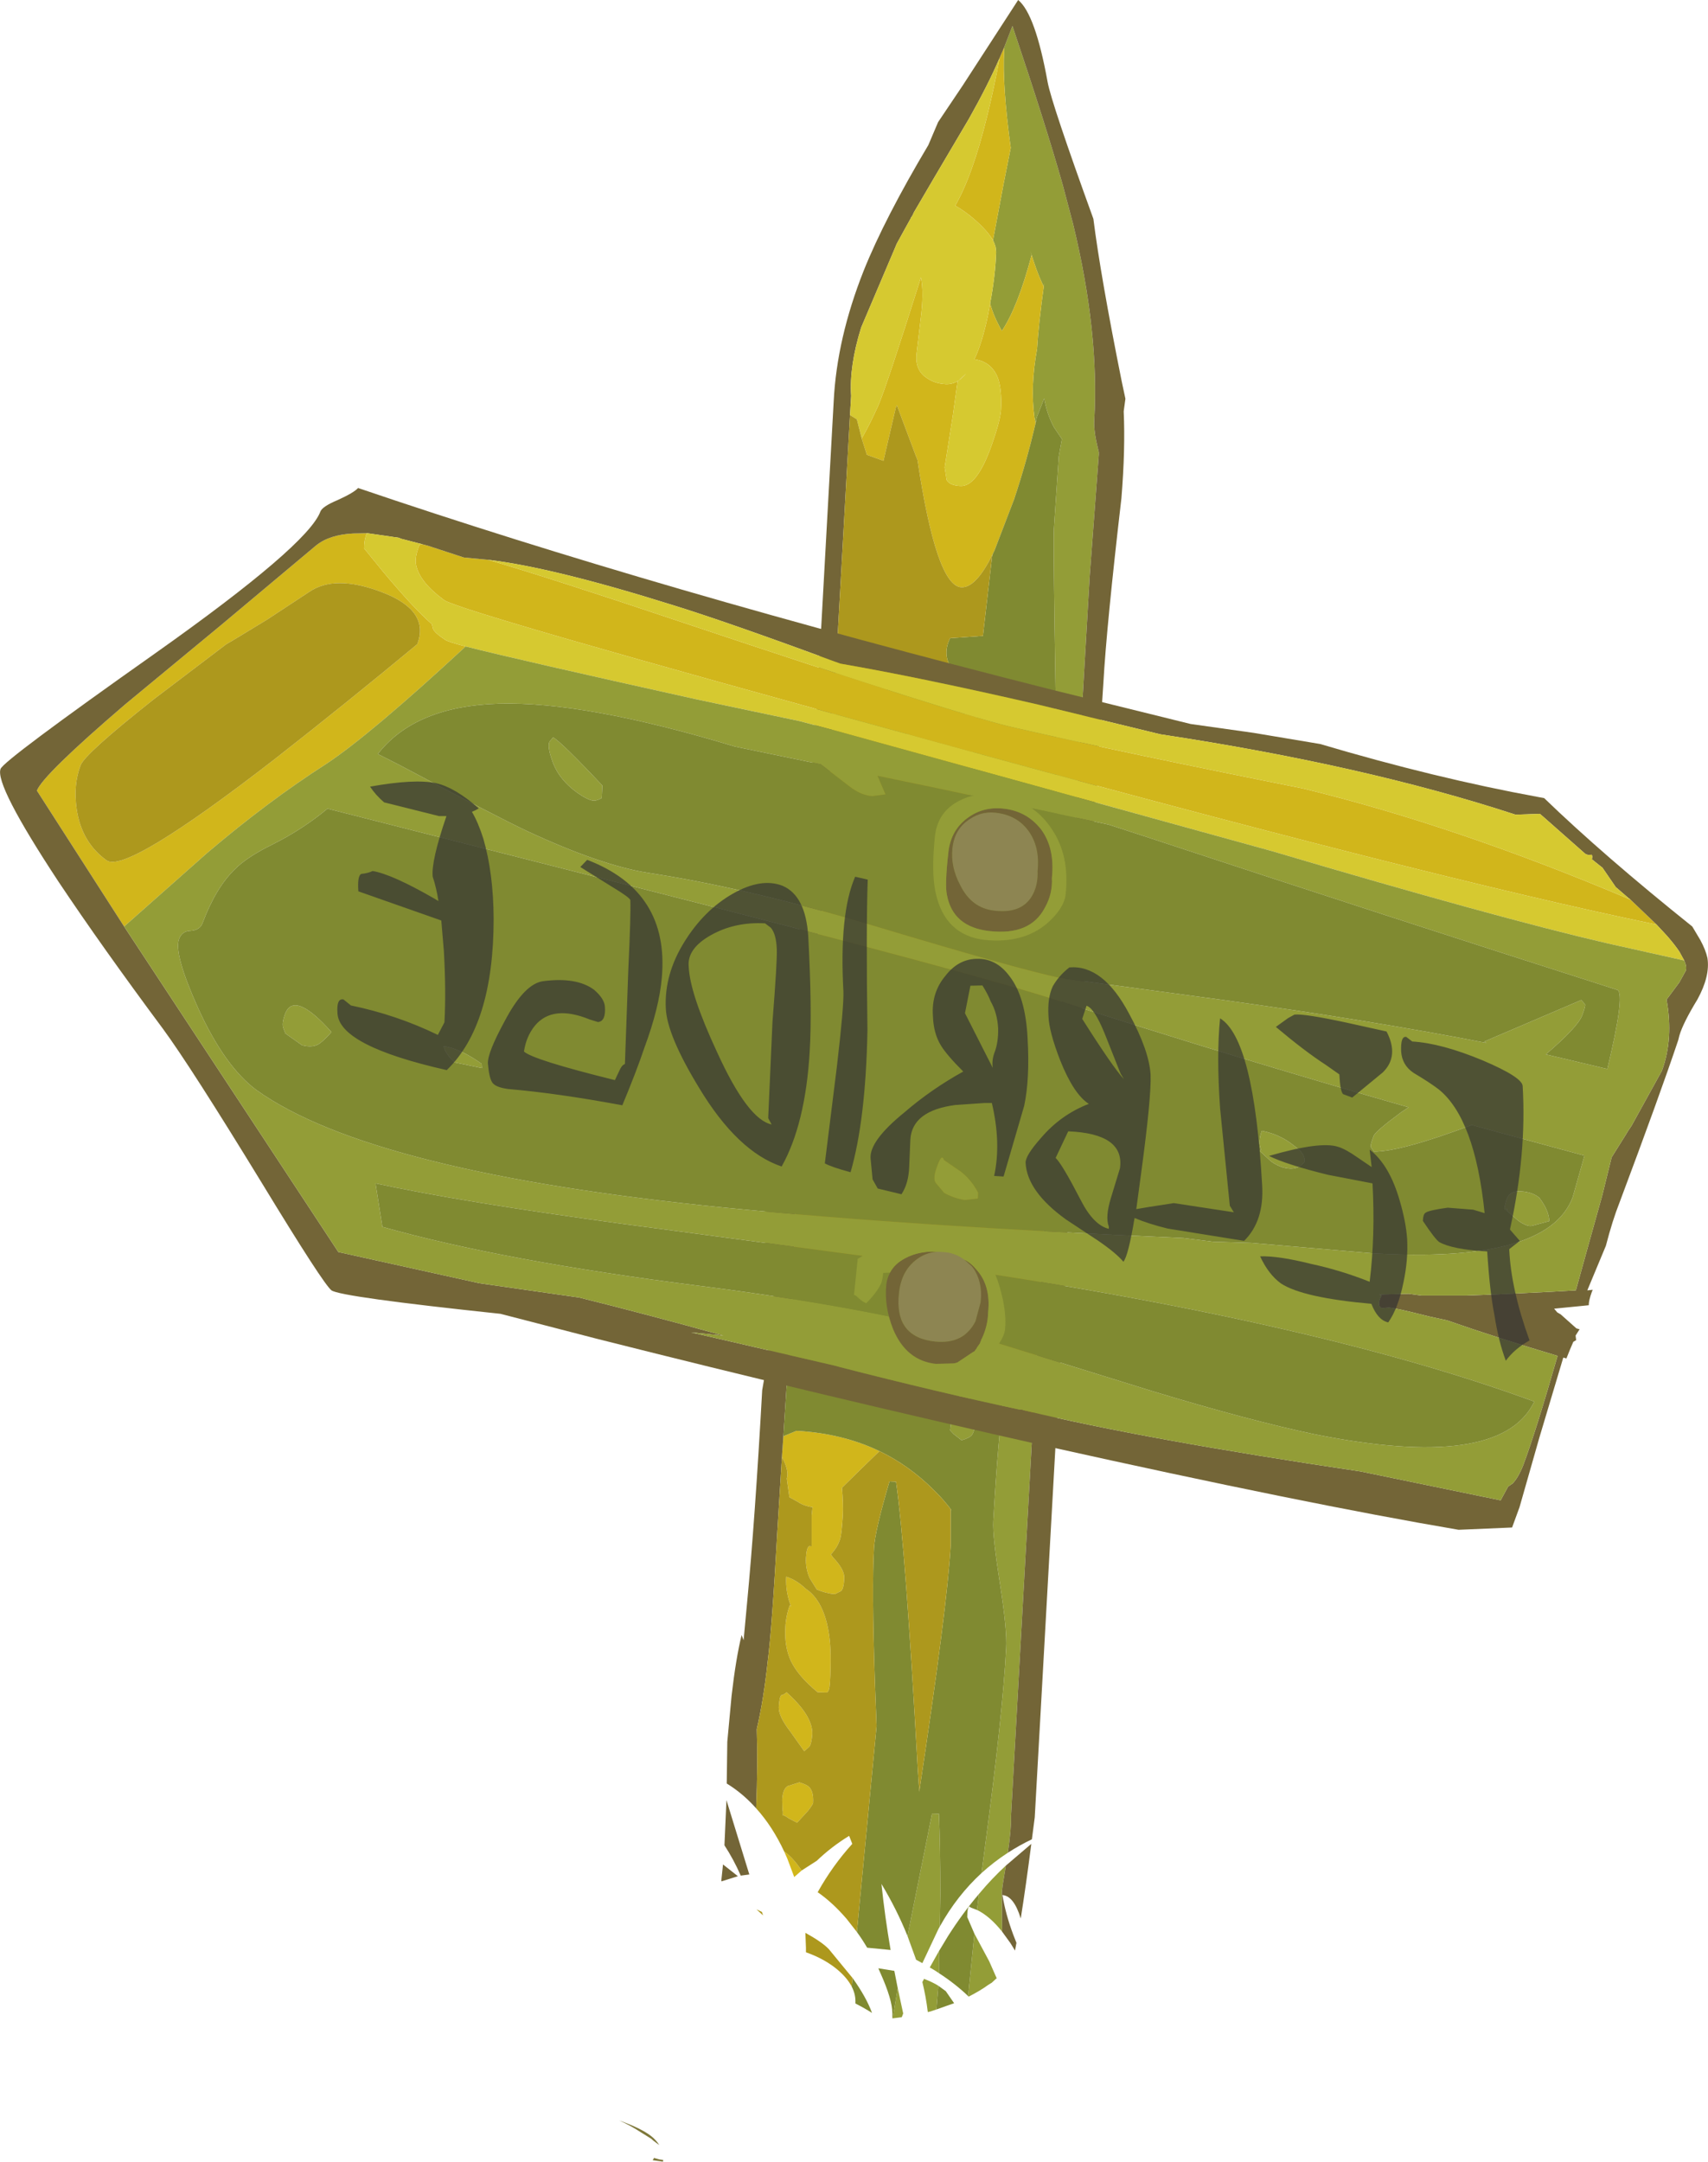 <?xml version="1.0" encoding="UTF-8" standalone="no"?>
<svg xmlns:ffdec="https://www.free-decompiler.com/flash" xmlns:xlink="http://www.w3.org/1999/xlink" ffdec:objectType="shape" height="377.85px" width="298.6px" xmlns="http://www.w3.org/2000/svg">
  <g transform="matrix(1.0, 0.0, 0.0, 1.0, 390.3, 164.05)">
    <path d="M-216.7 -122.05 L-214.85 -131.9 -213.6 -138.2 Q-215.1 -149.15 -214.75 -155.2 L-214.75 -155.75 -213.3 -159.5 Q-207.45 -142.15 -204.5 -131.7 L-202.7 -124.9 Q-198.1 -105.95 -199.0 -90.55 -199.1 -88.65 -198.35 -85.65 L-198.2 -85.0 -198.2 -84.6 -199.8 -63.2 -202.3 -20.25 -202.45 -18.45 Q-203.8 -12.7 -205.2 -10.8 -206.25 -68.3 -206.05 -71.65 L-205.2 -84.3 -204.65 -87.3 -206.0 -89.3 Q-207.25 -91.55 -207.75 -94.4 L-209.05 -91.1 -209.25 -90.1 -209.45 -91.05 Q-210.2 -96.5 -209.0 -103.05 -208.75 -107.3 -207.75 -114.55 L-207.85 -114.0 Q-209.1 -116.55 -210.15 -120.15 L-209.95 -119.45 Q-212.35 -110.4 -215.15 -106.2 -216.6 -108.75 -217.2 -111.0 -216.3 -115.8 -216.15 -119.9 L-216.15 -120.05 -216.25 -120.9 -216.45 -121.5 -216.7 -122.05 M-214.1 159.8 Q-216.55 161.4 -218.7 163.35 L-218.1 158.75 Q-215.0 135.55 -214.4 124.05 -214.2 121.0 -215.5 112.65 -216.8 104.4 -216.65 101.85 -215.8 86.95 -214.75 79.65 -212.3 81.45 -210.0 83.55 L-209.8 86.05 -213.55 153.4 Q-213.5 155.75 -214.1 159.8 M-226.0 172.7 L-226.25 173.15 -229.05 179.1 -230.15 178.5 -230.25 178.2 -231.65 174.35 -227.35 152.95 -226.15 153.0 Q-225.9 158.8 -225.9 167.1 L-226.0 172.7 M-224.2 85.95 L-223.8 82.6 Q-223.4 81.0 -222.4 79.9 -219.55 80.05 -219.75 84.0 -219.85 86.05 -220.4 86.8 -220.8 87.3 -222.2 87.7 L-223.6 86.6 -224.2 85.95 M-214.45 162.05 L-215.0 165.4 -215.15 166.7 -215.1 173.6 Q-217.3 170.85 -219.5 169.8 L-219.15 167.0 Q-216.9 164.3 -214.45 162.05 M-226.15 177.0 L-226.15 180.85 -226.75 180.45 -227.75 179.85 -226.15 177.0 M-221.05 184.85 L-219.95 173.95 -217.35 178.8 -216.05 181.75 -216.25 181.9 -216.35 182.0 -216.95 182.55 -217.05 182.6 -217.6 182.95 Q-218.9 183.9 -220.95 184.95 L-221.05 184.85 M-226.6 187.2 L-227.65 187.55 -228.1 187.65 Q-228.4 185.05 -229.05 182.4 L-228.75 181.85 Q-227.3 182.4 -226.25 183.05 L-226.6 187.2 M-233.35 183.5 L-232.4 187.9 -232.65 188.55 -234.25 188.75 -233.35 183.5" fill="#939d37" fill-rule="evenodd" stroke="none"/>
    <path d="M-214.75 -155.75 L-214.75 -155.2 Q-215.1 -149.15 -213.6 -138.2 L-214.85 -131.9 -216.7 -122.05 Q-217.65 -123.7 -219.95 -125.7 -221.55 -127.1 -223.3 -128.1 -220.25 -133.4 -217.7 -143.85 -216.45 -148.95 -215.55 -153.9 L-214.75 -155.75 M-217.2 -111.0 Q-216.6 -108.75 -215.15 -106.2 -212.35 -110.4 -209.95 -119.45 L-210.15 -120.15 Q-209.1 -116.55 -207.85 -114.0 L-207.75 -114.55 Q-208.75 -107.3 -209.0 -103.05 -210.2 -96.5 -209.45 -91.05 L-209.25 -90.1 Q-210.8 -83.4 -213.0 -76.8 L-213.25 -76.15 -216.45 -67.8 -216.7 -67.3 Q-219.65 -61.25 -222.25 -61.4 -226.6 -61.65 -229.9 -83.65 L-230.2 -84.4 -233.5 -93.2 -233.7 -92.75 -235.85 -83.5 -238.75 -84.55 -239.65 -87.4 Q-238.25 -89.85 -236.8 -93.05 -235.35 -96.35 -229.3 -115.55 -228.75 -112.9 -229.35 -108.25 L-230.1 -101.9 Q-230.25 -99.3 -228.3 -98.0 -226.9 -97.0 -224.95 -96.9 -223.0 -96.8 -221.4 -98.75 L-222.9 -97.35 -223.7 -91.55 -225.15 -82.35 -224.8 -80.15 Q-224.3 -79.2 -222.4 -79.1 -219.65 -78.95 -217.2 -85.5 -215.45 -90.3 -215.3 -92.4 -215.1 -96.35 -216.0 -98.35 -217.15 -100.85 -219.95 -101.25 -218.6 -104.1 -217.6 -108.85 L-217.2 -111.0 M-250.15 162.9 L-251.45 164.05 -252.65 160.85 -253.2 159.6 Q-251.8 160.5 -250.15 162.9 M-253.6 90.6 L-253.35 87.0 -251.05 86.05 Q-243.0 86.5 -236.55 89.6 L-239.9 92.85 -243.1 96.0 Q-242.85 98.9 -242.95 100.8 -243.15 103.95 -243.4 104.9 -243.9 106.5 -245.05 107.65 L-244.65 108.2 Q-242.6 110.35 -242.7 111.85 -242.8 113.65 -243.25 114.05 L-244.35 114.6 Q-245.8 114.5 -247.5 113.8 L-248.75 111.8 Q-249.5 110.1 -249.4 108.25 -249.3 106.4 -248.8 106.2 L-248.4 106.25 -248.4 100.8 -248.25 99.4 Q-249.75 99.2 -250.85 98.45 L-252.3 97.65 -252.75 94.4 Q-252.35 93.2 -253.35 91.1 L-253.6 90.6 M-250.55 147.5 Q-249.25 147.9 -248.85 148.3 -248.05 149.1 -248.15 151.05 -248.15 151.35 -249.1 152.55 L-250.95 154.55 -252.4 153.8 Q-253.15 153.25 -253.45 153.25 -253.4 152.5 -253.5 152.35 L-253.55 150.55 Q-253.45 148.65 -252.6 148.15 L-250.55 147.5 M-254.15 134.35 Q-254.05 132.55 -253.7 132.25 -253.25 132.2 -252.8 131.75 -248.15 135.9 -248.3 139.1 -248.45 140.9 -248.85 141.3 L-249.7 142.05 -252.15 138.6 Q-254.2 135.95 -254.15 134.35 M-252.85 111.55 Q-251.0 112.15 -249.45 113.65 -246.2 115.8 -245.35 121.75 -244.9 124.7 -245.2 130.0 -245.3 131.75 -245.8 131.8 L-247.35 131.75 Q-250.7 129.0 -252.0 126.35 -253.2 123.8 -253.0 120.4 -252.9 118.4 -252.25 116.6 L-252.15 116.5 -251.95 116.9 Q-253.0 114.3 -252.85 111.55" fill="#d1b61b" fill-rule="evenodd" stroke="none"/>
    <path d="M-202.45 -18.45 L-202.3 -20.25 -199.8 -63.2 -198.2 -84.6 -198.2 -85.0 -198.35 -85.65 Q-199.1 -88.65 -199.0 -90.55 -198.1 -105.95 -202.7 -124.9 L-204.5 -131.7 Q-207.45 -142.15 -213.3 -159.5 L-214.75 -155.75 -215.55 -153.9 Q-217.6 -149.15 -220.9 -143.3 L-226.95 -133.05 -230.55 -126.9 -230.75 -126.45 -230.9 -126.2 -231.05 -126.0 -231.1 -125.85 -232.1 -124.05 -233.5 -121.5 -233.6 -121.3 -233.65 -121.15 -239.75 -106.8 Q-241.85 -100.05 -241.5 -94.85 L-241.7 -91.5 -244.5 -41.5 -244.6 -39.65 -246.7 -2.55 Q-248.1 0.85 -248.5 8.05 -249.35 22.95 -251.2 41.2 -251.3 50.9 -251.8 62.4 L-251.85 62.9 -251.95 64.7 -251.95 65.25 -252.0 65.9 -252.05 66.6 -252.05 67.0 -253.35 87.0 -253.6 90.6 -254.4 103.6 Q-255.35 120.75 -256.1 126.45 -256.8 133.05 -258.0 138.2 -257.8 144.25 -258.1 152.05 -260.4 149.45 -263.25 147.7 L-263.15 140.4 -262.4 132.35 Q-261.65 125.85 -260.65 121.75 L-260.3 122.65 -259.7 116.2 Q-258.3 101.5 -257.05 78.95 L-256.05 73.2 Q-255.15 67.25 -255.05 62.55 -255.05 56.55 -256.6 52.8 L-256.3 50.45 Q-256.15 47.85 -257.2 43.7 L-257.3 43.3 -257.15 41.05 Q-255.6 16.65 -253.55 1.75 -252.65 6.75 -252.0 13.6 -248.85 -16.75 -247.0 -49.55 L-244.55 -93.9 Q-244.0 -104.9 -239.3 -116.75 -235.65 -125.85 -228.0 -138.7 L-226.3 -142.7 -222.0 -149.1 -212.3 -164.05 Q-209.3 -161.6 -207.15 -149.7 -206.45 -145.95 -199.15 -125.8 -197.9 -115.85 -194.2 -97.4 L-193.55 -94.35 -193.85 -92.15 Q-193.55 -85.5 -194.25 -76.95 -196.85 -54.6 -197.4 -44.7 L-203.55 48.85 -209.4 153.6 -209.9 157.45 Q-212.1 158.5 -214.1 159.8 -213.5 155.75 -213.55 153.4 L-209.8 86.05 -209.65 84.0 -207.75 49.5 -203.35 -7.65 -202.45 -18.45 M-260.8 163.8 Q-262.05 160.95 -263.65 158.5 L-263.3 150.65 -263.3 150.6 -259.3 163.6 -260.8 163.8 M-264.15 164.8 L-264.2 164.7 -263.9 161.85 -261.3 163.9 -264.15 164.8 M-215.1 173.6 L-215.15 166.7 -215.0 165.4 -214.45 162.05 -210.0 158.25 Q-210.95 165.65 -211.85 171.3 -213.05 167.35 -215.05 167.2 -214.5 170.55 -213.15 174.15 L-212.6 175.55 -212.85 176.9 -213.65 175.6 -215.1 173.6" fill="#736537" fill-rule="evenodd" stroke="none"/>
    <path d="M-216.7 -122.05 L-216.45 -121.5 -216.25 -120.9 -216.15 -120.05 -216.15 -119.9 Q-216.3 -115.8 -217.2 -111.0 L-217.6 -108.85 Q-218.6 -104.1 -219.95 -101.25 -217.15 -100.85 -216.0 -98.35 -215.1 -96.35 -215.3 -92.4 -215.45 -90.3 -217.2 -85.5 -219.65 -78.95 -222.4 -79.1 -224.3 -79.2 -224.8 -80.15 L-225.15 -82.35 -223.7 -91.55 -222.9 -97.35 -221.4 -98.75 Q-223.0 -96.8 -224.95 -96.9 -226.9 -97.0 -228.3 -98.0 -230.25 -99.3 -230.1 -101.9 L-229.35 -108.25 Q-228.75 -112.9 -229.3 -115.55 -235.35 -96.35 -236.8 -93.05 -238.25 -89.85 -239.65 -87.4 L-240.5 -90.75 -241.7 -91.5 -241.5 -94.85 Q-241.85 -100.05 -239.75 -106.8 L-233.65 -121.15 -233.6 -121.3 -233.5 -121.5 -232.1 -124.05 -231.1 -125.85 -231.05 -126.0 -230.9 -126.2 -230.75 -126.45 -230.55 -126.9 -226.95 -133.05 -220.9 -143.3 Q-217.6 -149.15 -215.55 -153.9 -216.45 -148.95 -217.7 -143.85 -220.25 -133.4 -223.3 -128.1 -221.55 -127.1 -219.95 -125.7 -217.65 -123.7 -216.7 -122.05" fill="#d6c930" fill-rule="evenodd" stroke="none"/>
    <path d="M-209.25 -90.1 L-209.05 -91.1 -207.75 -94.4 Q-207.25 -91.55 -206.0 -89.3 L-204.65 -87.3 -205.2 -84.3 -206.05 -71.65 Q-206.25 -68.3 -205.2 -10.8 -203.8 -12.7 -202.45 -18.45 L-203.35 -7.65 Q-204.8 -6.85 -206.6 -6.95 -218.35 -7.6 -220.4 -18.8 -221.05 -22.5 -220.7 -27.6 L-220.1 -34.05 -219.55 -40.3 Q-227.6 -35.35 -233.25 -35.65 -240.25 -36.05 -243.35 -38.2 L-244.6 -39.65 -244.5 -41.5 Q-241.4 -42.8 -235.0 -43.6 -228.05 -44.45 -224.15 -47.55 -225.5 -49.85 -224.2 -52.5 L-218.45 -52.9 -218.45 -53.0 -216.85 -66.85 -216.7 -67.3 -216.45 -67.8 -213.25 -76.15 -213.0 -76.8 Q-210.8 -83.4 -209.25 -90.1 M-218.7 163.35 Q-223.0 167.3 -226.0 172.7 L-225.9 167.1 Q-225.9 158.8 -226.15 153.0 L-227.35 152.95 -231.65 174.35 Q-233.5 169.75 -236.2 165.25 -235.6 171.0 -234.6 176.8 L-238.7 176.4 Q-239.55 174.95 -240.5 173.65 L-237.05 137.65 -237.35 129.95 Q-237.9 113.35 -237.5 106.55 -237.35 103.55 -234.8 94.9 L-233.65 94.95 Q-232.0 106.5 -229.85 145.25 L-229.6 148.9 -229.6 149.15 Q-224.7 116.85 -224.1 106.15 L-224.1 99.75 -223.85 100.05 Q-225.35 98.05 -227.05 96.4 -231.3 92.15 -236.55 89.6 -243.0 86.5 -251.05 86.05 L-253.35 87.0 -252.05 67.0 -252.05 66.6 -252.0 65.9 -251.95 65.25 -251.95 64.7 -251.85 62.9 Q-242.7 61.05 -236.85 62.5 -229.5 64.35 -231.4 70.95 -222.1 74.1 -214.75 79.65 -215.8 86.95 -216.65 101.85 -216.8 104.4 -215.5 112.65 -214.2 121.0 -214.4 124.05 -215.0 135.55 -218.1 158.75 L-218.7 163.35 M-210.0 83.55 L-209.65 84.0 -209.8 86.05 -210.0 83.55 M-224.2 85.95 L-223.6 86.6 -222.2 87.7 Q-220.8 87.3 -220.4 86.8 -219.85 86.05 -219.75 84.0 -219.55 80.05 -222.4 79.9 -223.4 81.0 -223.8 82.6 L-224.2 85.95 M-241.25 181.7 Q-238.85 185.05 -237.85 187.8 -239.1 187.0 -240.75 186.15 L-240.75 185.75 Q-240.75 184.45 -241.4 183.2 L-241.25 181.7 M-219.15 167.0 L-219.5 169.8 -220.55 169.4 -220.85 169.2 Q-221.2 169.35 -221.2 171.05 L-219.95 173.95 -221.05 184.85 Q-223.3 182.7 -226.15 180.85 L-226.15 177.0 -224.55 174.35 Q-222.0 170.35 -219.15 167.0 M-226.25 183.05 L-224.95 184.0 -223.5 186.1 -226.6 187.2 -226.25 183.05 M-234.25 188.75 L-234.3 188.75 -234.3 187.8 Q-234.3 185.5 -236.35 180.9 L-236.75 180.0 -233.95 180.45 -233.35 183.5 -234.25 188.75" fill="#808a31" fill-rule="evenodd" stroke="none"/>
    <path d="M-240.5 173.65 L-242.3 171.35 Q-244.75 168.5 -247.35 166.7 -244.75 162.05 -241.3 158.25 L-241.85 156.85 Q-244.95 158.75 -247.5 161.2 L-250.15 162.9 Q-251.8 160.5 -253.2 159.6 -255.25 155.2 -258.1 152.05 -257.8 144.25 -258.0 138.2 -256.8 133.05 -256.1 126.45 -255.35 120.75 -254.4 103.6 L-253.6 90.6 -253.35 91.1 Q-252.35 93.2 -252.75 94.4 L-252.3 97.65 -250.85 98.45 Q-249.75 99.2 -248.25 99.4 L-248.4 100.8 -248.4 106.25 -248.8 106.2 Q-249.3 106.4 -249.4 108.25 -249.5 110.1 -248.75 111.8 L-247.5 113.8 Q-245.8 114.5 -244.35 114.6 L-243.25 114.05 Q-242.8 113.65 -242.7 111.85 -242.6 110.35 -244.65 108.2 L-245.05 107.65 Q-243.9 106.5 -243.4 104.9 -243.15 103.95 -242.95 100.8 -242.85 98.9 -243.1 96.0 L-239.9 92.85 -236.55 89.6 Q-231.3 92.15 -227.05 96.4 -225.35 98.05 -223.85 100.05 L-224.1 99.75 -224.1 106.15 Q-224.7 116.85 -229.6 149.15 L-229.6 148.9 -229.85 145.25 Q-232.0 106.5 -233.65 94.95 L-234.8 94.9 Q-237.35 103.55 -237.5 106.55 -237.9 113.35 -237.35 129.95 L-237.05 137.65 -240.5 173.65 M-251.85 62.9 L-251.8 62.4 Q-251.3 50.9 -251.2 41.2 -249.35 22.95 -248.5 8.05 -248.1 0.85 -246.7 -2.55 L-244.6 -39.65 -243.35 -38.2 Q-240.25 -36.05 -233.25 -35.65 -227.6 -35.35 -219.55 -40.3 L-220.1 -34.05 -220.7 -27.6 Q-221.05 -22.5 -220.4 -18.8 -218.35 -7.6 -206.6 -6.95 -204.8 -6.85 -203.35 -7.65 L-207.75 49.5 -209.65 84.0 -210.0 83.55 Q-212.3 81.45 -214.75 79.65 -222.1 74.1 -231.4 70.95 -229.5 64.35 -236.85 62.5 -242.7 61.05 -251.85 62.9 M-244.5 -41.5 L-241.7 -91.5 -240.5 -90.75 -239.65 -87.4 -238.75 -84.55 -235.85 -83.5 -233.7 -92.75 -233.5 -93.2 -230.2 -84.4 -229.9 -83.65 Q-226.6 -61.65 -222.25 -61.4 -219.65 -61.25 -216.7 -67.3 L-216.85 -66.85 -218.45 -53.0 -218.45 -52.9 -224.2 -52.5 Q-225.5 -49.85 -224.15 -47.55 -228.05 -44.45 -235.0 -43.6 -241.4 -42.8 -244.5 -41.5 M-252.85 111.55 Q-253.0 114.3 -251.95 116.9 L-252.15 116.5 -252.25 116.6 Q-252.9 118.4 -253.0 120.4 -253.2 123.8 -252.0 126.35 -250.7 129.0 -247.35 131.75 L-245.8 131.8 Q-245.3 131.75 -245.2 130.0 -244.9 124.7 -245.35 121.75 -246.2 115.8 -249.45 113.65 -251.0 112.15 -252.85 111.55 M-254.15 134.35 Q-254.2 135.95 -252.15 138.6 L-249.7 142.05 -248.85 141.3 Q-248.45 140.9 -248.3 139.1 -248.15 135.9 -252.8 131.75 -253.25 132.2 -253.7 132.25 -254.05 132.55 -254.15 134.35 M-250.55 147.5 L-252.6 148.15 Q-253.45 148.65 -253.55 150.55 L-253.5 152.35 Q-253.4 152.5 -253.45 153.25 -253.15 153.25 -252.4 153.8 L-250.95 154.55 -249.1 152.55 Q-248.15 151.35 -248.15 151.05 -248.05 149.1 -248.85 148.3 -249.25 147.9 -250.55 147.5 M-256.9 170.75 L-258.05 169.7 -257.1 170.15 -256.9 170.75 M-241.4 183.2 Q-242.15 181.75 -243.7 180.4 -246.0 178.4 -249.4 177.2 L-249.4 176.4 -249.5 173.8 Q-246.6 175.4 -245.4 176.65 L-241.25 181.7 -241.4 183.2" fill="#ad981d" fill-rule="evenodd" stroke="none"/>
    <path d="M-368.6 -2.1 L-383.85 -25.85 Q-382.8 -28.6 -368.45 -40.9 L-351.7 -54.75 -335.05 -68.7 Q-332.7 -70.6 -328.55 -70.8 L-326.1 -70.85 -326.2 -70.8 Q-326.65 -69.65 -326.65 -68.2 L-323.35 -64.15 Q-318.05 -57.8 -314.8 -54.95 L-314.6 -54.15 Q-314.35 -53.45 -312.45 -52.2 -312.1 -51.9 -308.9 -51.05 -325.65 -35.55 -333.3 -30.5 -343.45 -24.0 -354.15 -14.9 L-368.6 -2.1 M-316.4 -68.9 L-315.45 -68.65 -309.2 -66.6 -304.95 -66.2 Q-293.6 -62.85 -271.7 -55.5 -221.25 -38.6 -212.7 -36.8 -193.95 -32.5 -162.6 -26.25 -135.8 -19.75 -105.25 -6.8 L-100.8 -2.55 -100.75 -2.45 Q-140.35 -10.6 -228.25 -34.8 -309.85 -57.15 -312.65 -59.15 -316.9 -62.25 -317.55 -65.25 -317.85 -66.6 -317.0 -68.7 -316.95 -68.9 -316.4 -68.9 M-343.6 -55.75 Q-350.25 -51.7 -350.8 -51.4 L-363.45 -41.8 Q-375.45 -32.3 -376.2 -30.3 -377.5 -26.95 -376.9 -22.65 -376.05 -16.8 -371.65 -13.65 -368.25 -11.25 -342.35 -31.3 -329.45 -41.4 -317.35 -51.45 -315.1 -57.35 -323.55 -60.55 -331.8 -63.7 -336.3 -60.55 L-343.6 -55.75" fill="#d1b61b" fill-rule="evenodd" stroke="none"/>
    <path d="M-327.7 -78.75 Q-275.1 -60.85 -206.45 -43.5 L-182.15 -37.5 -171.15 -35.95 -159.5 -34.0 Q-139.45 -28.05 -121.45 -24.75 L-120.35 -24.55 Q-110.0 -14.55 -94.45 -2.1 L-93.05 0.25 Q-92.1 2.0 -91.8 3.4 -91.3 6.55 -93.55 10.65 -96.05 14.75 -96.7 16.95 L-96.9 17.75 Q-100.1 27.3 -107.15 46.1 -108.4 49.25 -109.55 53.7 L-112.8 61.5 -111.85 61.4 -112.0 61.75 Q-112.55 63.25 -112.55 64.1 L-114.05 64.25 -118.6 64.7 -118.05 65.35 -117.45 65.7 -114.7 68.15 -114.15 68.3 -114.85 69.4 -114.75 70.2 -115.25 70.5 -115.85 71.9 -116.45 73.4 -117.0 73.25 -121.2 87.3 -124.65 99.4 -125.95 102.95 -135.3 103.35 Q-162.1 98.8 -207.05 88.8 -246.2 80.0 -286.0 69.95 L-302.8 65.6 Q-330.7 62.65 -332.35 61.5 -333.8 60.35 -344.45 42.85 -356.95 22.4 -361.8 15.8 -372.5 1.4 -380.05 -9.9 -391.25 -26.9 -390.2 -29.65 -389.65 -31.15 -363.1 -49.9 -336.55 -68.7 -334.3 -74.6 -334.0 -75.5 -331.25 -76.65 -328.4 -77.95 -327.7 -78.75 M-326.1 -70.85 L-328.55 -70.8 Q-332.7 -70.6 -335.05 -68.7 L-351.7 -54.75 -368.45 -40.9 Q-382.8 -28.6 -383.85 -25.85 L-368.6 -2.1 -357.15 15.3 -331.15 54.8 -306.5 60.25 -289.05 62.75 Q-277.55 65.6 -263.85 69.4 L-269.45 68.85 -244.4 74.65 -243.3 74.95 Q-226.55 79.25 -212.0 82.35 L-211.7 82.35 -210.9 82.55 Q-190.15 87.55 -152.45 93.15 L-127.95 98.2 -126.65 95.8 -125.85 95.25 Q-124.85 94.2 -124.0 92.05 -121.8 86.2 -118.0 72.95 -128.4 69.85 -137.3 66.75 L-140.5 66.05 Q-146.2 64.6 -147.5 64.5 L-148.65 64.6 Q-149.6 64.4 -148.95 62.7 L-148.75 62.4 -149.2 62.25 -148.4 62.2 -144.0 62.1 -141.8 62.4 -133.9 62.4 -128.55 62.2 -119.25 61.75 -114.8 61.5 -112.6 53.55 -110.2 44.95 -108.55 38.25 -105.95 34.1 -105.6 33.5 -105.65 33.6 -105.05 32.7 -99.75 23.1 Q-97.7 17.5 -98.95 10.65 L-98.7 10.35 -96.7 7.65 -95.6 5.65 Q-95.35 5.0 -95.85 3.85 L-96.7 2.3 Q-97.5 1.1 -98.85 -0.45 L-100.8 -2.55 -105.25 -6.8 -105.75 -7.2 -107.6 -8.8 -107.8 -8.95 -110.2 -12.45 -110.25 -12.45 -112.0 -13.85 Q-111.85 -14.45 -112.05 -14.65 L-112.65 -14.6 -113.15 -14.8 -120.4 -21.2 -121.1 -21.8 -125.35 -21.65 Q-151.75 -30.3 -187.45 -35.7 L-208.85 -40.9 Q-229.0 -45.55 -243.4 -48.05 -263.15 -55.35 -272.9 -58.35 -293.65 -64.85 -304.95 -66.2 L-309.2 -66.6 -315.45 -68.65 -316.4 -68.9 -320.25 -69.9 -320.55 -70.05 -326.1 -70.85 M-125.1 65.6 L-125.2 65.6 -125.05 65.6 -125.1 65.6" fill="#736537" fill-rule="evenodd" stroke="none"/>
    <path d="M-326.1 -70.85 L-320.55 -70.05 -320.25 -69.9 -316.4 -68.9 Q-316.95 -68.9 -317.0 -68.7 -317.85 -66.6 -317.55 -65.25 -316.9 -62.25 -312.65 -59.15 -309.85 -57.15 -228.25 -34.8 -140.35 -10.6 -100.75 -2.45 L-100.8 -2.55 -98.85 -0.45 Q-97.5 1.1 -96.7 2.3 L-95.85 3.85 -96.7 3.65 -109.25 0.85 Q-128.85 -3.7 -168.0 -15.3 L-244.1 -36.3 -250.5 -38.0 -268.5 -41.8 Q-299.85 -48.75 -308.9 -51.05 -312.1 -51.9 -312.45 -52.2 -314.35 -53.45 -314.6 -54.15 L-314.8 -54.95 Q-318.05 -57.8 -323.35 -64.15 L-326.65 -68.2 Q-326.65 -69.65 -326.2 -70.8 L-326.1 -70.85 M-304.95 -66.2 Q-293.65 -64.85 -272.9 -58.35 -263.15 -55.35 -243.4 -48.05 -229.0 -45.55 -208.85 -40.9 L-187.45 -35.7 Q-151.75 -30.3 -125.35 -21.65 L-121.1 -21.8 -120.4 -21.2 -113.15 -14.8 -112.65 -14.6 -112.05 -14.65 Q-111.85 -14.45 -112.0 -13.85 L-110.25 -12.45 -110.2 -12.45 -107.8 -8.95 -107.6 -8.8 -105.75 -7.2 -105.25 -6.8 Q-135.8 -19.75 -162.6 -26.25 -193.95 -32.5 -212.7 -36.8 -221.25 -38.6 -271.7 -55.5 -293.6 -62.85 -304.95 -66.2" fill="#d6c930" fill-rule="evenodd" stroke="none"/>
    <path d="M-343.6 -55.75 L-336.3 -60.55 Q-331.8 -63.7 -323.55 -60.55 -315.1 -57.35 -317.35 -51.45 -329.45 -41.4 -342.35 -31.3 -368.25 -11.25 -371.65 -13.65 -376.05 -16.8 -376.9 -22.65 -377.5 -26.95 -376.2 -30.3 -375.45 -32.3 -363.45 -41.8 L-350.8 -51.4 Q-350.25 -51.7 -343.6 -55.75" fill="#ad981d" fill-rule="evenodd" stroke="none"/>
    <path d="M-95.85 3.85 Q-95.35 5.0 -95.6 5.65 L-96.7 7.65 -98.7 10.35 -98.95 10.65 Q-97.7 17.5 -99.75 23.1 L-105.05 32.7 -105.65 33.6 -105.6 33.5 -105.95 34.1 -108.55 38.25 -110.2 44.95 -112.6 53.55 -114.8 61.5 -119.25 61.75 -128.55 62.2 -133.9 62.4 -141.8 62.4 -144.0 62.1 -148.4 62.2 -149.2 62.25 -148.75 62.4 -148.95 62.7 Q-149.6 64.4 -148.65 64.6 L-147.5 64.5 Q-146.2 64.6 -140.5 66.05 L-137.3 66.75 Q-128.4 69.85 -118.0 72.95 -121.8 86.2 -124.0 92.05 -124.85 94.2 -125.85 95.25 L-126.65 95.8 -127.95 98.2 -152.45 93.15 Q-190.15 87.55 -210.9 82.55 L-211.7 82.35 -212.0 82.35 Q-226.55 79.25 -243.3 74.95 L-244.4 74.65 -269.45 68.85 -263.85 69.4 Q-277.55 65.6 -289.05 62.75 L-306.5 60.25 -331.15 54.8 -357.15 15.3 -368.6 -2.1 -354.15 -14.9 Q-343.45 -24.0 -333.3 -30.5 -325.65 -35.55 -308.9 -51.05 -299.85 -48.75 -268.5 -41.8 L-250.5 -38.0 -244.1 -36.3 -168.0 -15.3 Q-128.85 -3.7 -109.25 0.85 L-96.7 3.65 -95.85 3.85 M-354.85 -2.8 Q-355.3 -1.45 -357.0 -1.35 -358.5 -1.3 -359.0 0.1 -359.95 2.65 -355.65 12.2 -351.0 22.4 -345.45 26.5 -325.3 40.9 -263.5 47.05 -230.7 50.3 -183.4 52.35 L-178.2 53.0 -171.55 53.2 -150.6 55.0 Q-119.7 56.9 -115.35 45.2 L-113.3 37.95 -133.0 32.6 Q-145.35 37.25 -150.1 37.25 L-150.65 36.45 Q-150.8 36.2 -150.15 34.5 -149.85 33.7 -145.45 30.45 L-144.05 29.5 Q-174.15 20.9 -205.0 10.95 -220.05 6.05 -279.2 -9.0 L-333.05 -22.7 Q-337.3 -19.15 -342.55 -16.5 -347.15 -14.25 -349.25 -12.1 -352.55 -8.9 -354.85 -2.8 M-293.85 -31.35 Q-294.6 -33.5 -294.25 -34.4 L-293.6 -35.15 Q-292.15 -34.35 -285.0 -26.75 L-285.1 -24.55 Q-286.05 -24.05 -286.55 -24.1 -287.55 -24.2 -289.4 -25.5 -292.8 -27.95 -293.85 -31.35 M-298.2 -18.8 Q-285.3 -12.8 -277.1 -11.5 -259.5 -8.8 -237.8 -2.3 -212.7 5.25 -204.95 6.9 L-176.8 10.7 Q-150.1 14.4 -130.45 18.25 L-130.8 18.0 -113.85 10.75 -113.2 11.5 Q-113.05 11.7 -113.7 13.45 -114.5 15.5 -120.05 20.25 L-109.3 22.8 Q-106.2 9.9 -107.5 9.0 -148.15 -4.0 -190.3 -17.9 L-196.6 -19.95 -196.65 -19.95 -226.3 -26.25 -236.9 -28.45 -235.5 -25.2 -237.8 -24.9 Q-239.55 -25.0 -241.4 -26.3 L-246.8 -30.45 -261.8 -33.55 Q-288.1 -41.5 -303.15 -41.05 -317.75 -40.6 -324.25 -32.25 L-320.5 -30.35 Q-303.3 -21.2 -298.2 -18.8 M-119.45 49.4 L-122.4 50.2 Q-123.3 50.45 -124.9 49.3 L-126.9 47.55 -126.75 47.25 -127.2 47.4 Q-127.45 47.2 -126.85 45.45 -126.3 44.0 -124.25 44.2 -122.35 44.35 -121.2 45.3 -119.5 47.55 -119.45 49.4 M-122.05 80.95 Q-161.3 66.5 -229.5 56.8 L-281.3 49.9 Q-309.6 46.05 -324.65 42.8 L-323.45 50.4 Q-302.35 56.35 -268.1 60.7 -235.25 64.9 -215.65 70.8 L-188.9 79.1 Q-171.9 84.25 -160.5 86.65 -128.25 93.1 -122.2 81.2 L-122.05 80.95 M-163.0 37.1 Q-162.15 38.0 -162.2 39.0 -163.25 40.4 -165.05 40.2 -166.55 40.05 -168.1 38.95 L-170.05 37.15 -169.85 36.9 Q-170.4 35.5 -169.7 33.6 -167.65 34.05 -166.45 34.7 -165.0 35.35 -163.0 37.1 M-225.3 38.7 L-222.25 40.8 Q-220.35 42.35 -219.3 44.45 L-219.35 45.45 -221.6 45.7 Q-223.45 45.45 -225.25 44.45 L-226.75 42.65 Q-227.2 41.9 -226.55 40.05 -225.95 38.3 -225.6 38.3 -225.35 38.35 -225.3 38.7 M-311.75 20.7 Q-312.6 19.6 -312.75 18.8 -309.8 19.25 -306.1 21.9 L-306.05 22.65 -310.85 21.65 -311.75 20.7 M-337.5 18.65 L-340.4 16.6 -340.75 15.7 Q-341.1 14.9 -340.45 13.15 -338.85 9.05 -332.35 16.35 -333.55 17.7 -334.3 18.25 -335.45 19.2 -337.5 18.65" fill="#939d37" fill-rule="evenodd" stroke="none"/>
    <path d="M-354.85 -2.8 Q-352.55 -8.9 -349.25 -12.1 -347.15 -14.25 -342.55 -16.5 -337.3 -19.15 -333.05 -22.7 L-279.2 -9.0 Q-220.05 6.05 -205.0 10.95 -174.15 20.9 -144.05 29.5 L-145.45 30.45 Q-149.85 33.7 -150.15 34.5 -150.8 36.2 -150.65 36.45 L-150.1 37.25 Q-145.35 37.25 -133.0 32.6 L-113.3 37.95 -115.35 45.2 Q-119.7 56.9 -150.6 55.0 L-171.55 53.2 -178.2 53.0 -183.4 52.35 Q-230.7 50.3 -263.5 47.05 -325.3 40.9 -345.45 26.5 -351.0 22.4 -355.65 12.2 -359.95 2.65 -359.0 0.1 -358.5 -1.3 -357.0 -1.35 -355.3 -1.45 -354.85 -2.8 M-298.2 -18.8 Q-303.3 -21.2 -320.5 -30.35 L-324.25 -32.25 Q-317.75 -40.6 -303.15 -41.05 -288.1 -41.5 -261.8 -33.55 L-246.8 -30.45 -241.4 -26.3 Q-239.55 -25.0 -237.8 -24.9 L-235.5 -25.2 -236.9 -28.45 -226.3 -26.25 -196.65 -19.95 -196.6 -19.95 -190.3 -17.9 Q-148.15 -4.0 -107.5 9.0 -106.2 9.9 -109.3 22.8 L-120.05 20.25 Q-114.5 15.5 -113.7 13.45 -113.05 11.7 -113.2 11.5 L-113.85 10.75 -130.8 18.0 -130.45 18.25 Q-150.1 14.4 -176.8 10.7 L-204.95 6.9 Q-212.7 5.25 -237.8 -2.3 -259.5 -8.8 -277.1 -11.5 -285.3 -12.8 -298.2 -18.8 M-293.85 -31.35 Q-292.8 -27.95 -289.4 -25.5 -287.55 -24.2 -286.55 -24.1 -286.05 -24.05 -285.1 -24.55 L-285.0 -26.75 Q-292.15 -34.35 -293.6 -35.15 L-294.25 -34.4 Q-294.6 -33.5 -293.85 -31.35 M-119.45 49.4 Q-119.5 47.55 -121.2 45.3 -122.35 44.35 -124.25 44.2 -126.3 44.0 -126.85 45.45 -127.45 47.2 -127.2 47.4 L-126.75 47.25 -126.9 47.55 -124.9 49.3 Q-123.3 50.45 -122.4 50.2 L-119.45 49.4 M-311.75 20.7 L-310.85 21.65 -306.05 22.65 -306.1 21.9 Q-309.8 19.25 -312.75 18.8 -312.6 19.6 -311.75 20.7 M-225.3 38.7 Q-225.35 38.35 -225.6 38.3 -225.95 38.3 -226.55 40.05 -227.2 41.9 -226.75 42.65 L-225.25 44.45 Q-223.45 45.45 -221.6 45.7 L-219.35 45.45 -219.3 44.45 Q-220.35 42.35 -222.25 40.8 L-225.3 38.7 M-163.0 37.1 Q-165.0 35.35 -166.45 34.7 -167.65 34.05 -169.7 33.6 -170.4 35.5 -169.85 36.9 L-170.05 37.15 -168.1 38.95 Q-166.55 40.05 -165.05 40.2 -163.25 40.4 -162.2 39.0 -162.15 38.0 -163.0 37.1 M-122.05 80.95 L-122.2 81.2 Q-128.25 93.1 -160.5 86.65 -171.9 84.25 -188.9 79.1 L-215.65 70.8 Q-235.25 64.9 -268.1 60.7 -302.35 56.35 -323.45 50.4 L-324.65 42.8 Q-309.6 46.05 -281.3 49.9 L-229.5 56.8 Q-161.3 66.5 -122.05 80.95 M-337.5 18.65 Q-335.45 19.2 -334.3 18.25 -333.55 17.7 -332.35 16.35 -338.85 9.05 -340.45 13.15 -341.1 14.9 -340.75 15.7 L-340.4 16.6 -337.5 18.65" fill="#808a31" fill-rule="evenodd" stroke="none"/>
    <path d="M-278.05 208.8 Q-280.1 207.45 -282.05 206.6 -278.25 207.95 -276.5 209.3 -275.55 210.05 -275.05 210.9 L-276.05 210.15 -276.45 209.8 -277.4 209.2 -278.05 208.8 M-276.2 213.55 L-275.95 213.15 -275.05 213.4 -274.35 213.5 -274.4 213.8 -276.2 213.55" fill="#7e783a" fill-rule="evenodd" stroke="none"/>
    <path d="M-220.8 -20.85 Q-218.5 -22.45 -215.55 -21.9 -212.4 -21.35 -210.55 -18.9 -208.45 -16.05 -208.9 -11.8 -208.8 -9.6 -209.65 -7.85 -211.4 -4.3 -216.35 -4.85 -220.45 -5.25 -222.45 -9.35 -224.15 -12.55 -223.8 -15.75 -223.45 -19.15 -220.8 -20.85 M-221.75 56.1 L-220.4 57.3 Q-218.45 59.75 -218.85 63.55 L-219.75 66.9 Q-221.8 70.95 -226.8 70.45 -234.0 69.7 -233.15 62.0 -232.75 58.2 -230.25 56.25 -228.6 54.9 -226.4 54.75 L-225.1 54.8 Q-223.2 55.0 -221.75 56.1" fill="#8d8552" fill-rule="evenodd" stroke="none"/>
    <path d="M-224.75 -7.6 Q-225.15 -9.3 -224.5 -15.1 -224.05 -19.1 -220.9 -21.25 -218.1 -23.2 -214.4 -22.65 -210.7 -22.1 -208.35 -19.15 -205.85 -15.85 -206.4 -10.6 -206.25 -7.8 -207.65 -5.35 -210.2 -0.5 -217.3 -1.3 -223.7 -2.0 -224.75 -7.6 M-220.8 -20.85 Q-223.45 -19.15 -223.8 -15.75 -224.15 -12.55 -222.45 -9.35 -220.45 -5.25 -216.35 -4.85 -211.4 -4.3 -209.65 -7.85 -208.8 -9.6 -208.9 -11.8 -208.45 -16.05 -210.55 -18.9 -212.4 -21.35 -215.55 -21.9 -218.5 -22.45 -220.8 -20.85 M-221.75 56.1 Q-220.55 56.7 -219.65 57.8 -217.05 60.65 -217.55 65.35 -217.6 67.85 -218.8 70.25 L-218.8 70.35 -218.9 70.5 -218.95 70.7 -219.0 70.8 -219.5 71.5 -219.6 71.75 -219.75 71.85 -219.8 72.0 -219.95 72.15 -220.0 72.2 -220.1 72.25 -220.2 72.3 -222.9 74.1 -223.2 74.2 -223.45 74.25 -226.65 74.35 Q-231.85 73.8 -234.15 68.3 -235.75 64.3 -235.35 60.45 -235.2 59.35 -234.7 58.4 -233.9 56.85 -232.0 55.85 -229.5 54.55 -226.4 54.75 -228.6 54.9 -230.25 56.25 -232.75 58.2 -233.15 62.0 -234.0 69.7 -226.8 70.45 -221.8 70.95 -219.75 66.9 L-218.85 63.55 Q-218.45 59.75 -220.4 57.3 L-221.75 56.1" fill="#736537" fill-rule="evenodd" stroke="none"/>
    <path d="M-224.75 -7.6 Q-223.7 -2.0 -217.3 -1.3 -210.2 -0.5 -207.65 -5.35 -206.25 -7.8 -206.4 -10.6 -205.85 -15.85 -208.35 -19.15 -210.7 -22.1 -214.4 -22.65 -218.1 -23.2 -220.9 -21.25 -224.05 -19.1 -224.5 -15.1 -225.15 -9.3 -224.75 -7.6 M-226.75 -8.1 Q-227.5 -11.65 -226.85 -17.9 -226.35 -22.25 -222.45 -24.15 -218.75 -26.0 -214.15 -24.75 -209.3 -23.4 -206.5 -19.25 -203.25 -14.55 -204.0 -7.7 -204.3 -5.2 -207.3 -2.6 -211.45 0.9 -218.1 0.25 -225.15 -0.55 -226.75 -8.1 M-223.45 74.25 L-223.2 74.2 -222.9 74.1 -220.2 72.3 -220.1 72.25 -220.0 72.2 -219.95 72.15 -219.8 72.0 -219.75 71.85 -219.6 71.75 -219.5 71.5 -219.0 70.8 -218.95 70.7 -218.9 70.5 -218.8 70.35 -218.8 70.25 Q-217.6 67.85 -217.55 65.35 -217.05 60.65 -219.65 57.8 -220.55 56.7 -221.75 56.1 -223.2 55.0 -225.1 54.8 L-226.4 54.75 Q-229.5 54.55 -232.0 55.85 -233.9 56.85 -234.7 58.4 L-235.9 58.45 Q-236.0 59.6 -236.25 60.25 -236.9 61.75 -238.85 63.75 -239.5 63.5 -240.15 62.9 -240.75 62.3 -241.0 62.3 L-240.35 56.0 Q-225.85 46.9 -218.8 54.7 -216.35 57.4 -215.25 61.95 -214.3 65.6 -214.6 68.4 -214.8 69.85 -216.45 71.9 -218.95 74.9 -222.55 74.5 L-223.65 74.3 -223.45 74.25" fill="#939d37" fill-rule="evenodd" stroke="none"/>
    <path d="M-217.1 11.0 Q-217.55 9.8 -218.55 8.2 L-220.65 8.25 -221.6 13.05 -216.75 22.6 Q-216.95 21.2 -216.35 19.7 -215.75 18.0 -215.8 15.7 -215.95 13.0 -217.1 11.0 M-219.65 3.55 Q-216.15 3.4 -213.8 6.6 -211.0 10.2 -210.65 17.5 -210.25 24.55 -211.25 29.25 L-214.85 41.6 -216.5 41.5 Q-215.25 35.75 -216.9 28.75 L-218.2 28.75 -223.3 29.1 Q-230.85 30.1 -231.15 35.15 L-231.35 39.9 Q-231.45 42.8 -232.7 44.7 L-236.85 43.7 -237.75 42.1 -238.1 38.45 Q-238.35 35.4 -232.2 30.4 -227.5 26.35 -221.9 23.25 -224.8 20.35 -225.8 18.7 -227.1 16.6 -227.2 13.55 -227.5 9.45 -225.0 6.5 -222.8 3.65 -219.65 3.55 M-196.1 45.4 L-194.5 40.15 Q-193.65 34.1 -203.55 33.7 L-205.75 38.35 Q-204.6 39.45 -201.4 45.65 -199.15 50.1 -196.45 50.75 L-196.45 50.35 Q-197.1 48.7 -196.1 45.4 M-201.1 14.05 Q-195.75 22.5 -193.8 24.6 L-194.4 23.6 -197.2 16.55 Q-199.0 12.15 -200.35 11.75 L-201.1 14.05 M-192.9 13.15 Q-189.4 19.6 -189.15 23.8 -189.0 27.7 -190.8 41.0 L-191.65 47.3 -189.6 46.95 -185.1 46.25 -174.6 47.85 -175.3 46.7 -177.0 29.65 Q-177.65 20.35 -177.0 13.95 -171.1 17.55 -169.65 43.05 -169.25 49.35 -172.8 52.85 L-186.15 50.7 Q-189.45 49.9 -191.95 48.85 -193.05 55.45 -193.9 56.5 -195.2 54.95 -198.35 52.8 L-203.95 49.1 Q-210.75 44.2 -211.0 39.2 -211.05 37.95 -208.3 34.85 -204.85 30.8 -199.95 28.9 -202.6 27.2 -204.95 21.3 -206.9 16.3 -207.0 13.55 -207.2 10.4 -206.25 8.35 -205.2 6.5 -203.35 5.05 -197.45 4.55 -192.9 13.15 M-156.4 36.4 Q-155.05 36.8 -153.0 38.25 L-150.5 39.95 -150.85 36.9 Q-147.4 39.55 -145.6 45.8 -144.5 49.55 -144.3 52.5 -144.1 56.2 -144.95 60.15 -145.85 64.6 -147.6 67.1 -149.45 66.7 -150.55 63.85 -162.5 62.8 -166.35 60.3 -168.55 58.7 -170.0 55.55 -166.8 55.45 -161.2 56.85 -155.85 58.0 -150.85 60.0 -149.85 51.9 -150.35 42.8 L-158.15 41.3 Q-165.45 39.5 -168.45 38.0 -159.5 35.4 -156.4 36.4 M-143.15 23.5 Q-145.2 22.15 -145.35 19.7 -145.45 17.0 -144.45 17.2 L-143.4 18.0 Q-138.3 18.3 -131.1 21.3 -124.15 24.25 -124.1 25.8 -123.4 37.65 -126.3 50.75 L-126.3 50.9 -124.6 52.85 -126.45 54.3 Q-126.15 61.3 -122.9 70.25 -125.5 71.7 -127.05 73.8 -128.35 70.3 -129.05 65.75 -129.85 61.75 -130.3 54.7 -136.4 54.35 -138.7 53.05 -139.45 52.5 -141.55 49.35 -141.5 48.2 -141.1 47.95 -140.55 47.5 -137.2 47.05 L-132.75 47.4 -130.75 48.0 Q-132.45 31.45 -138.8 26.35 -140.45 25.1 -143.15 23.5 M-156.15 23.75 L-158.5 22.1 Q-162.2 19.7 -167.25 15.45 L-165.1 13.9 -164.0 13.3 Q-162.35 13.1 -154.9 14.7 L-147.9 16.25 Q-145.65 20.55 -148.55 23.4 L-153.9 27.8 -155.5 27.2 Q-156.0 26.7 -156.15 23.75 M-240.8 -10.8 L-238.6 -10.3 Q-238.9 -1.85 -238.65 16.05 -238.95 31.7 -241.6 40.85 -244.95 39.95 -246.1 39.3 L-244.0 22.45 Q-242.75 11.8 -242.85 9.25 -243.6 -4.35 -240.8 -10.8 M-262.25 -7.8 Q-257.2 -10.7 -253.45 -9.2 -249.45 -7.45 -249.0 -0.4 -248.3 12.55 -248.75 19.8 -249.5 32.45 -253.65 39.85 -261.35 37.25 -268.05 26.15 -273.7 16.9 -273.9 12.2 -274.2 6.25 -270.6 0.5 -267.2 -4.95 -262.25 -7.8 M-256.55 -2.65 Q-261.8 -2.95 -266.0 -0.6 -270.2 1.75 -269.9 4.9 -269.7 9.65 -264.9 19.95 -259.55 31.65 -255.4 32.5 L-256.0 31.4 -255.25 14.55 Q-254.4 3.8 -254.5 1.85 -254.6 -0.8 -255.55 -1.9 L-256.55 -2.65 M-288.85 -12.5 L-287.65 -13.75 Q-273.25 -8.25 -274.6 6.85 -275.05 12.1 -277.65 19.1 -278.95 23.0 -281.5 29.15 -292.75 27.05 -301.5 26.3 -303.7 26.0 -304.25 25.15 -304.8 24.3 -305.0 21.85 -305.1 20.0 -302.05 14.4 -298.6 7.85 -295.3 7.45 -289.5 6.7 -286.45 8.95 -284.65 10.5 -284.55 11.9 -284.35 14.45 -285.75 14.6 L-287.2 14.15 Q-293.7 11.5 -296.8 15.25 -298.3 17.1 -298.7 19.75 -297.15 21.2 -282.8 24.75 L-281.9 22.85 Q-281.5 22.05 -281.05 21.95 L-280.45 5.3 Q-280.0 -4.05 -280.1 -6.7 -280.15 -7.15 -283.4 -9.1 L-288.85 -12.5 M-327.65 -8.25 Q-327.85 -11.05 -327.1 -11.3 -326.0 -11.4 -325.15 -11.8 -321.8 -11.25 -314.4 -7.0 L-313.65 -6.55 Q-314.0 -8.85 -314.65 -10.8 -314.95 -13.5 -312.25 -21.4 L-313.55 -21.4 -323.15 -23.8 Q-324.7 -25.15 -325.6 -26.55 -317.8 -27.95 -314.05 -27.15 -310.75 -26.4 -306.6 -22.75 -307.15 -22.4 -307.8 -22.15 -306.7 -20.3 -305.8 -17.45 -304.05 -11.45 -304.0 -3.5 -304.0 15.1 -312.2 23.0 -331.05 18.75 -331.3 13.05 -331.5 10.4 -330.25 10.65 L-328.95 11.7 Q-320.95 13.35 -313.75 16.85 L-312.6 14.65 Q-312.3 9.2 -312.7 2.2 L-313.15 -3.15 -327.65 -8.25" fill="#333333" fill-opacity="0.698" fill-rule="evenodd" stroke="none"/>
  </g>
</svg>
